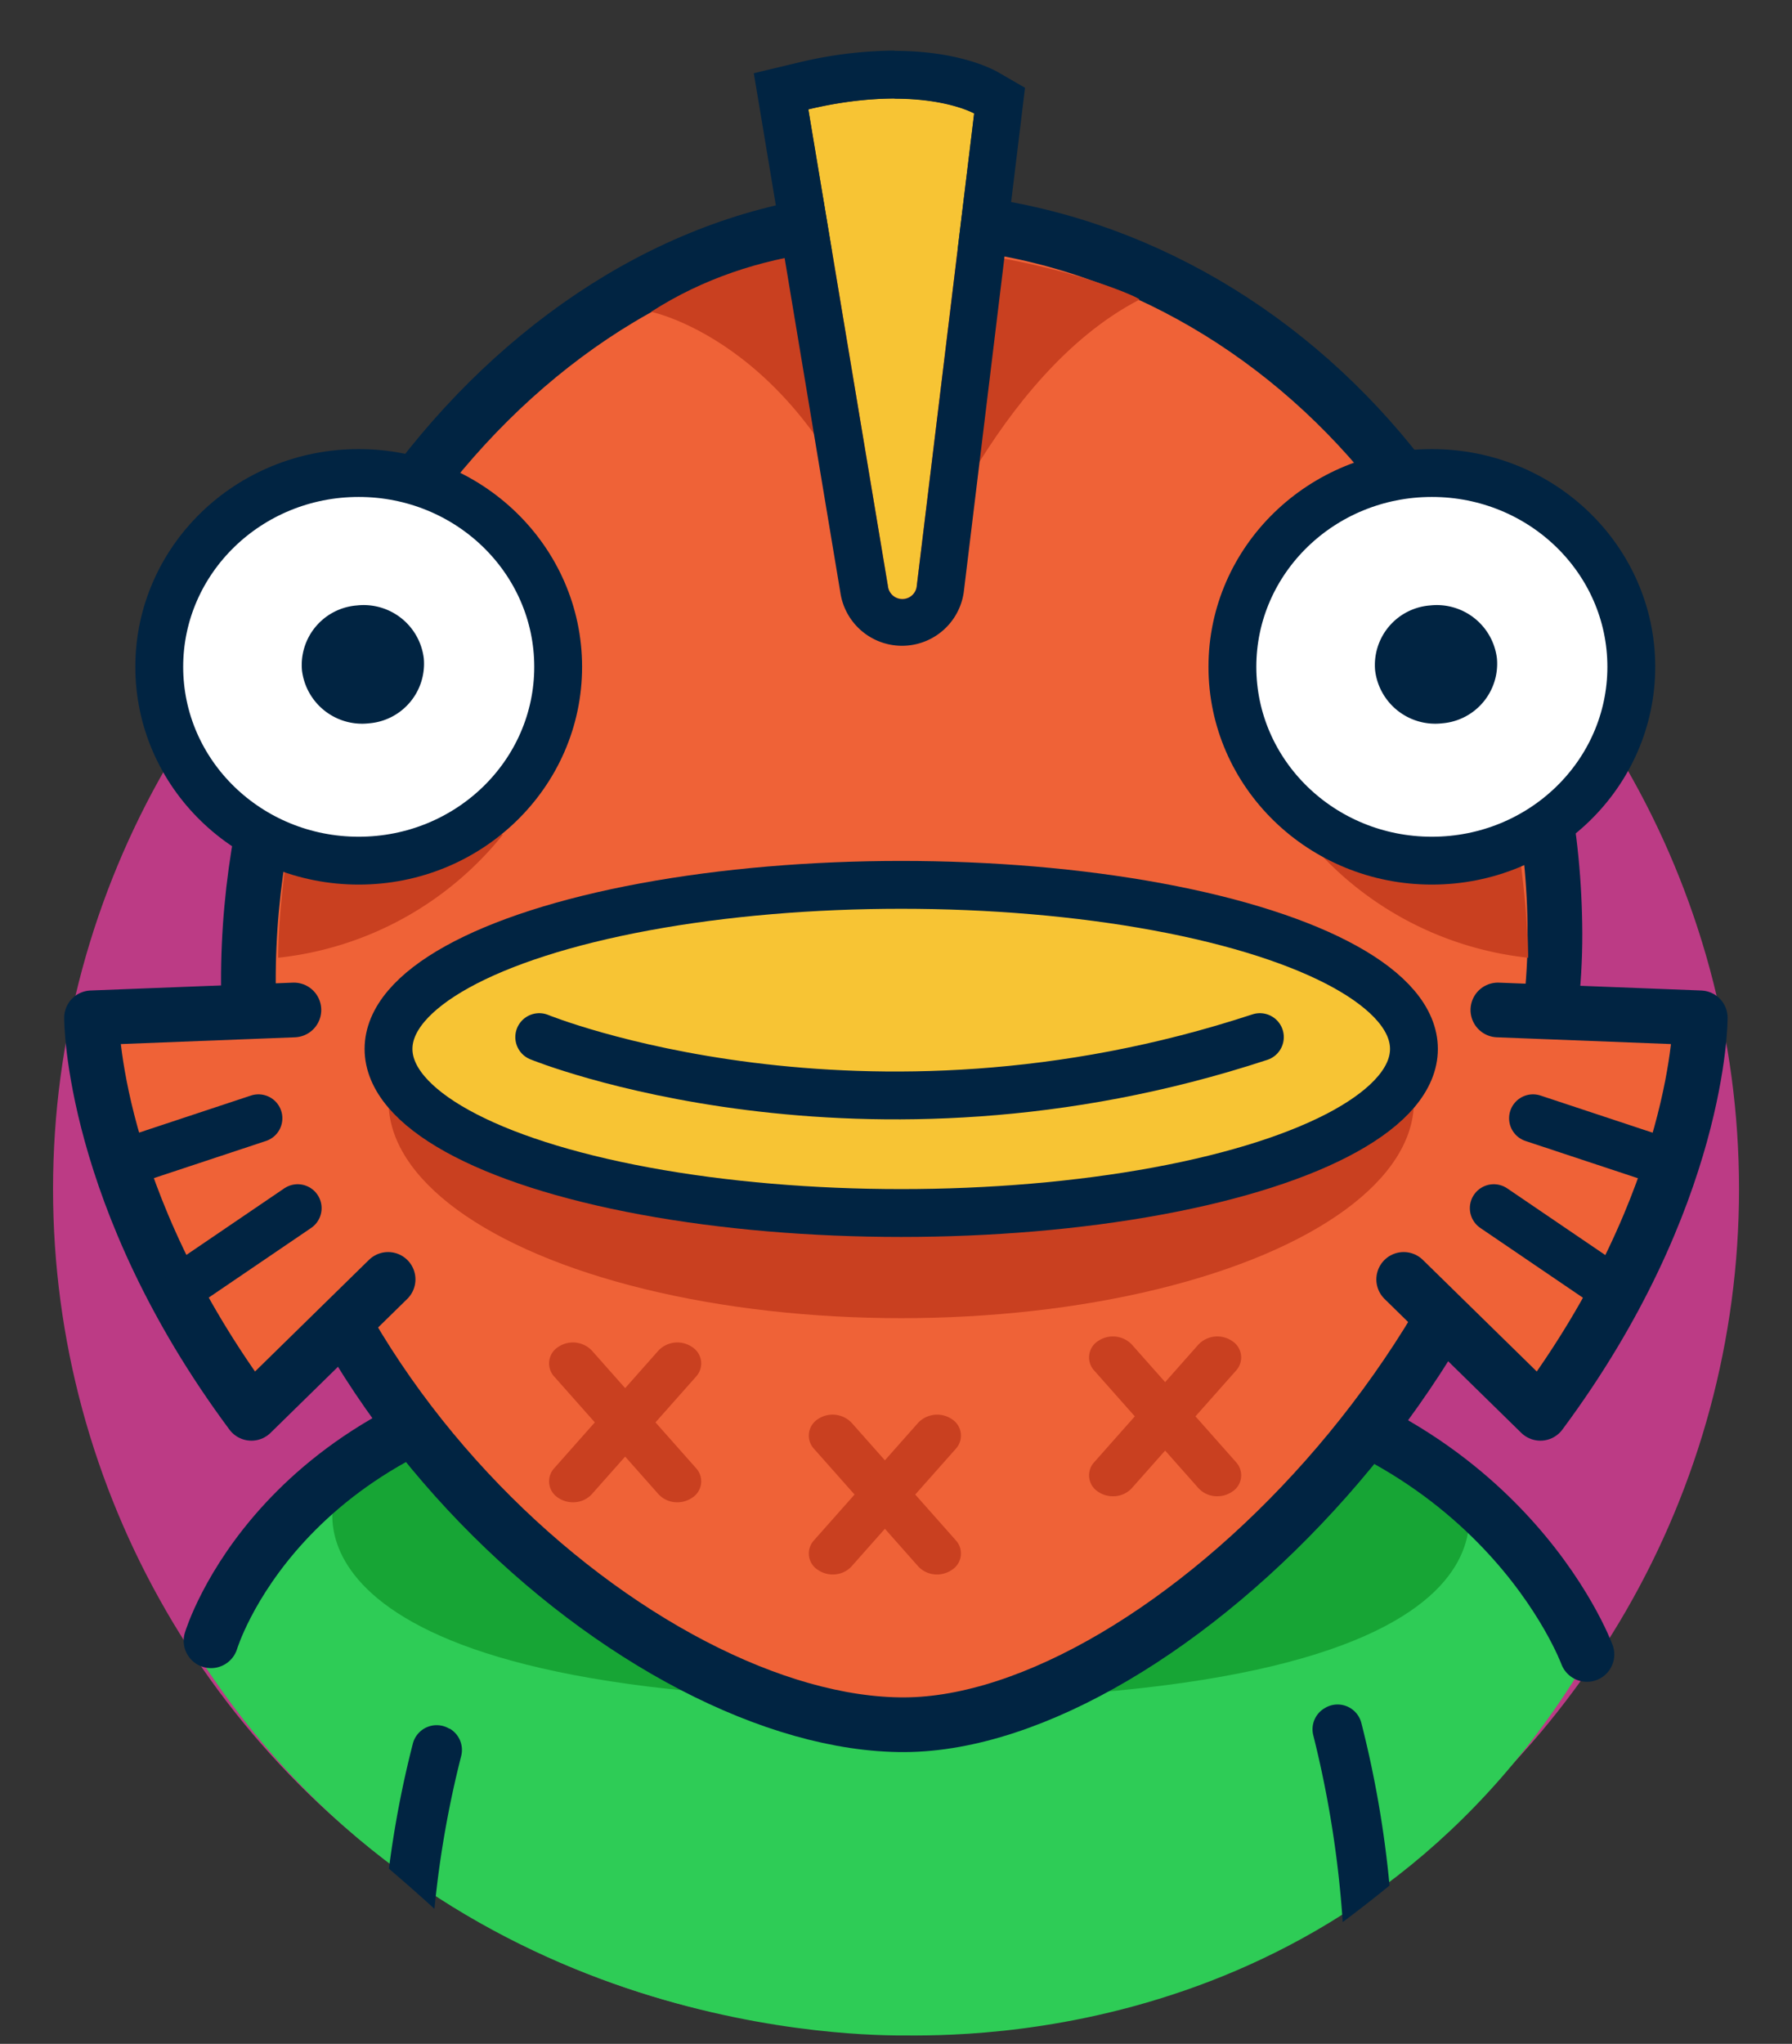 <svg xmlns="http://www.w3.org/2000/svg" xmlns:xlink="http://www.w3.org/1999/xlink" viewBox="0 0 262.17 298.96" width="262.17"  height="298.96" ><rect x="0" y="0" width="262.17" height="298.96" fill="#333333" stroke="none"/><defs><style>.cls-1,.cls-10,.cls-15,.cls-16{fill:none;}.cls-1{clip-rule:evenodd;}.cls-2{clip-path:url(#clip-path);}.cls-3{clip-path:url(#clip-path-2);}.cls-4{clip-path:url(#clip-path-3);}.cls-5{clip-path:url(#clip-path-4);}.cls-6{fill:#bc3b85;}.cls-7{fill:#2ecc56;}.cls-8{fill:#012442;}.cls-9{fill:#17a535;}.cls-10,.cls-13,.cls-14,.cls-15,.cls-16,.cls-18{stroke:#012442;}.cls-10,.cls-14,.cls-15,.cls-16{stroke-linecap:round;}.cls-10,.cls-13,.cls-14,.cls-18{stroke-miterlimit:10;}.cls-10,.cls-15{stroke-width:8px;}.cls-11{fill:#ef6237;}.cls-12{fill:#c94020;}.cls-13,.cls-14,.cls-17{fill:#f7c434;}.cls-13,.cls-14,.cls-16,.cls-18{stroke-width:7px;}.cls-15,.cls-16{stroke-linejoin:round;}.cls-18{fill:#fff;}</style><clipPath id="clip-path"><path class="cls-1" d="M-1108.9-464.29A30.39,30.39,0,0,0-1079.36-487a5.9,5.9,0,0,0-5.9-7.19l-47.48.16a5.9,5.9,0,0,0-5.86,7.22,30.37,30.37,0,0,0,29.7,22.48"/></clipPath><clipPath id="clip-path-2"><path class="cls-1" d="M-1079.87-485.2a28.5,28.5,0,0,0,1.19-5.81,4.07,4.07,0,0,0-4.13-4.39l-52.41.17a4.06,4.06,0,0,0-4.08,4.43,28,28,0,0,0,1.22,5.8Z"/></clipPath><clipPath id="clip-path-3"><path class="cls-1" d="M-1107.68-464.19c-14,0-19.93-6.78-19.93-6.78,4.64-3.29,11.82-5.42,19.89-5.46,7,0,14.66,1.55,19.27,4.11,0,0-5.19,8.08-19.23,8.13"/></clipPath><clipPath id="clip-path-4"><path class="cls-1" d="M-1082.79-495.4a4.07,4.07,0,0,1,4.11,4.39c-.14,1.35-2.17,10.1-10.32,19.41-1.67,2-7.22,7.37-18.68,7.41h0c-2.34,0-10.63-.56-15.31-3.45-6.76-4.16-12.55-9.81-15-17.36a23,23,0,0,1-1.25-5.8,4.23,4.23,0,0,1,4.1-4.42l52.4-.18h0m0-7.27h0l-52.4.18a11.55,11.55,0,0,0-11.52,11.62,27.34,27.34,0,0,0,1.63,8.16c2.76,8.38,8.85,15.5,18.11,21.23,7.31,4.51,18.81,4.56,19.29,4.56h.08c14.35,0,21.77-6.95,24.35-10,9-10.28,11.74-20.36,12-23.38a11.16,11.16,0,0,0-3-8.65,11.72,11.72,0,0,0-8.58-3.71"/></clipPath></defs><g id="Camada_4" data-name="Camada 4"><circle class="cls-6" cx="131.09" cy="173.93" r="123.33"/><path class="cls-7" d="M173.3,199.92,131,201.07l-42.28-1.15C41.78,205.79,28.87,242,28.87,242,63.48,296,122,297.73,132,297.73c8.72,0,67.63,1.41,101.15-56.72C233.17,241,220.26,205.79,173.3,199.92Z"/><path class="cls-8" d="M63.56,279.21a149.39,149.39,0,0,1,3.91-22.35,3.61,3.61,0,0,0-1.66-4l-.07,0A3.6,3.6,0,0,0,60.41,255a150,150,0,0,0-3.51,18.34Q60.28,276.22,63.56,279.21Z"/><path class="cls-8" d="M196.44,281.14q3.48-2.59,6.85-5.34A154.64,154.64,0,0,0,199.16,252a3.59,3.59,0,0,0-5.14-2.27l-.08.05a3.57,3.57,0,0,0-1.8,4.07A154.77,154.77,0,0,1,196.44,281.14Z"/><path class="cls-9" d="M49,219s-10.78,29.65,82.43,29.65c99.31,0,82.44-31.74,82.44-31.74S116.82,164.75,49,219Z"/><path class="cls-10" d="M232.17,242s-12.91-35.22-59.87-41.09L130,199.07l-42.28,1.85C40.78,206.79,30.87,240,30.87,240"/></g><g id="Camada_3" data-name="Camada 3"><path class="cls-11" d="M227.49,136.56c.18,58.35-57.69,115.56-95.15,115.72-38,.16-95.78-50.15-96-108.5S80.7,32.2,130.73,32C183,31.76,227.31,78.23,227.49,136.56Z"/><path class="cls-10" d="M227.49,136.56c.18,58.35-57.69,115.56-95.15,115.72-38,.16-95.78-50.15-96-108.5S80.7,32.2,130.73,32C183,31.76,227.31,78.23,227.49,136.56Z"/><ellipse class="cls-12" cx="131.85" cy="161.11" rx="75.01" ry="31.7"/><ellipse class="cls-13" cx="131.85" cy="153.43" rx="75.01" ry="24"/><path class="cls-14" d="M78.89,151.7s47,19.2,105.43,0"/><path class="cls-11" d="M43.47,150.68l-30.13-1.8s-.1,26.25,23.39,57.85l17.52-22.19Z"/><path class="cls-15" d="M43,147.73l-29.61,1.15s-.1,26.25,23.39,57.85l20-19.59"/><line class="cls-16" x1="18.04" y1="170.12" x2="37.81" y2="163.57"/><line class="cls-16" x1="27.71" y1="187.49" x2="43.55" y2="176.72"/><path class="cls-12" d="M95.26,45.61S119,50.39,129.92,85.85l4.2-.1s11.44-31,32.58-41.92C167.39,43.47,126,25.83,95.26,45.61Z"/><path class="cls-11" d="M218.62,150.68l30.13-1.8s.1,26.25-23.39,57.85l-17.52-22.19Z"/><path class="cls-15" d="M219.14,147.73l29.61,1.15s.1,26.25-23.39,57.85l-20-19.59"/><line class="cls-16" x1="244.05" y1="170.12" x2="224.28" y2="163.57"/><line class="cls-16" x1="234.38" y1="187.49" x2="218.54" y2="176.72"/><path class="cls-12" d="M99.09,219.74a3.68,3.68,0,0,1-2.76-1.19L81.07,201.34a2.84,2.84,0,0,1,.6-4.32,3.84,3.84,0,0,1,4.92.53l15.26,17.22a2.84,2.84,0,0,1-.61,4.32A3.8,3.8,0,0,1,99.09,219.74Z"/><path class="cls-12" d="M83.82,219.74a3.8,3.8,0,0,1-2.15-.65,2.84,2.84,0,0,1-.6-4.32l15.26-17.22a3.82,3.82,0,0,1,4.91-.53,2.84,2.84,0,0,1,.61,4.32L86.59,218.55A3.69,3.69,0,0,1,83.82,219.74Z"/><path class="cls-12" d="M137.09,230.3a3.68,3.68,0,0,1-2.76-1.19L119.07,211.9a2.85,2.85,0,0,1,.6-4.33,3.85,3.85,0,0,1,4.92.54l15.26,17.21a2.84,2.84,0,0,1-.61,4.32A3.81,3.81,0,0,1,137.09,230.3Z"/><path class="cls-12" d="M121.82,230.3a3.81,3.81,0,0,1-2.15-.66,2.84,2.84,0,0,1-.6-4.32l15.26-17.21a3.84,3.84,0,0,1,4.91-.54,2.85,2.85,0,0,1,.61,4.33l-15.26,17.21A3.69,3.69,0,0,1,121.82,230.3Z"/><path class="cls-12" d="M178.09,218.86a3.68,3.68,0,0,1-2.76-1.19l-15.26-17.21a2.84,2.84,0,0,1,.6-4.32,3.84,3.84,0,0,1,4.92.53l15.26,17.22a2.84,2.84,0,0,1-.61,4.32A3.8,3.8,0,0,1,178.09,218.86Z"/><path class="cls-12" d="M162.82,218.86a3.8,3.8,0,0,1-2.15-.65,2.84,2.84,0,0,1-.6-4.32l15.26-17.22a3.82,3.82,0,0,1,4.91-.53,2.84,2.84,0,0,1,.61,4.32l-15.26,17.21A3.69,3.69,0,0,1,162.82,218.86Z"/><path class="cls-17" d="M118.26,16l11.66,69.81a2.12,2.12,0,0,0,4.2-.1l8.4-69.14S134.7,12.13,118.26,16Z"/><path class="cls-8" d="M130.89,14.44c7.84,0,11.63,2.17,11.63,2.17l-8.4,69.14a2.12,2.12,0,0,1-4.2.1L118.26,16a54.58,54.58,0,0,1,12.63-1.6m0-7a61.88,61.88,0,0,0-14.25,1.79l-6.36,1.52,1.08,6.45L123,87a9.12,9.12,0,0,0,18-.4l8.4-69.15.56-4.61-4-2.31c-.91-.51-5.88-3.09-15.11-3.09Z"/><path class="cls-12" d="M40.7,140.09a48.82,48.82,0,0,0,32.87-18L43.83,112.7S40.7,129.91,40.7,140.09Z"/><ellipse class="cls-18" cx="52.48" cy="97.54" rx="29.18" ry="28.35"/><g id="olho"><path class="cls-8" d="M44.18,98.06A8.86,8.86,0,0,0,54,105.8a8.74,8.74,0,0,0,8-9.5,8.86,8.86,0,0,0-9.78-7.74A8.74,8.74,0,0,0,44.18,98.06Z"/></g><path class="cls-12" d="M223.57,140.09a48.8,48.8,0,0,1-32.87-18l29.73-9.39S223.57,129.91,223.57,140.09Z"/><ellipse class="cls-18" cx="209.48" cy="97.54" rx="29.18" ry="28.35"/><g id="olho-2" data-name="olho"><path class="cls-8" d="M201.18,98.06A8.86,8.86,0,0,0,211,105.8a8.74,8.74,0,0,0,8-9.5,8.86,8.86,0,0,0-9.78-7.74A8.74,8.74,0,0,0,201.18,98.06Z"/></g></g></svg>